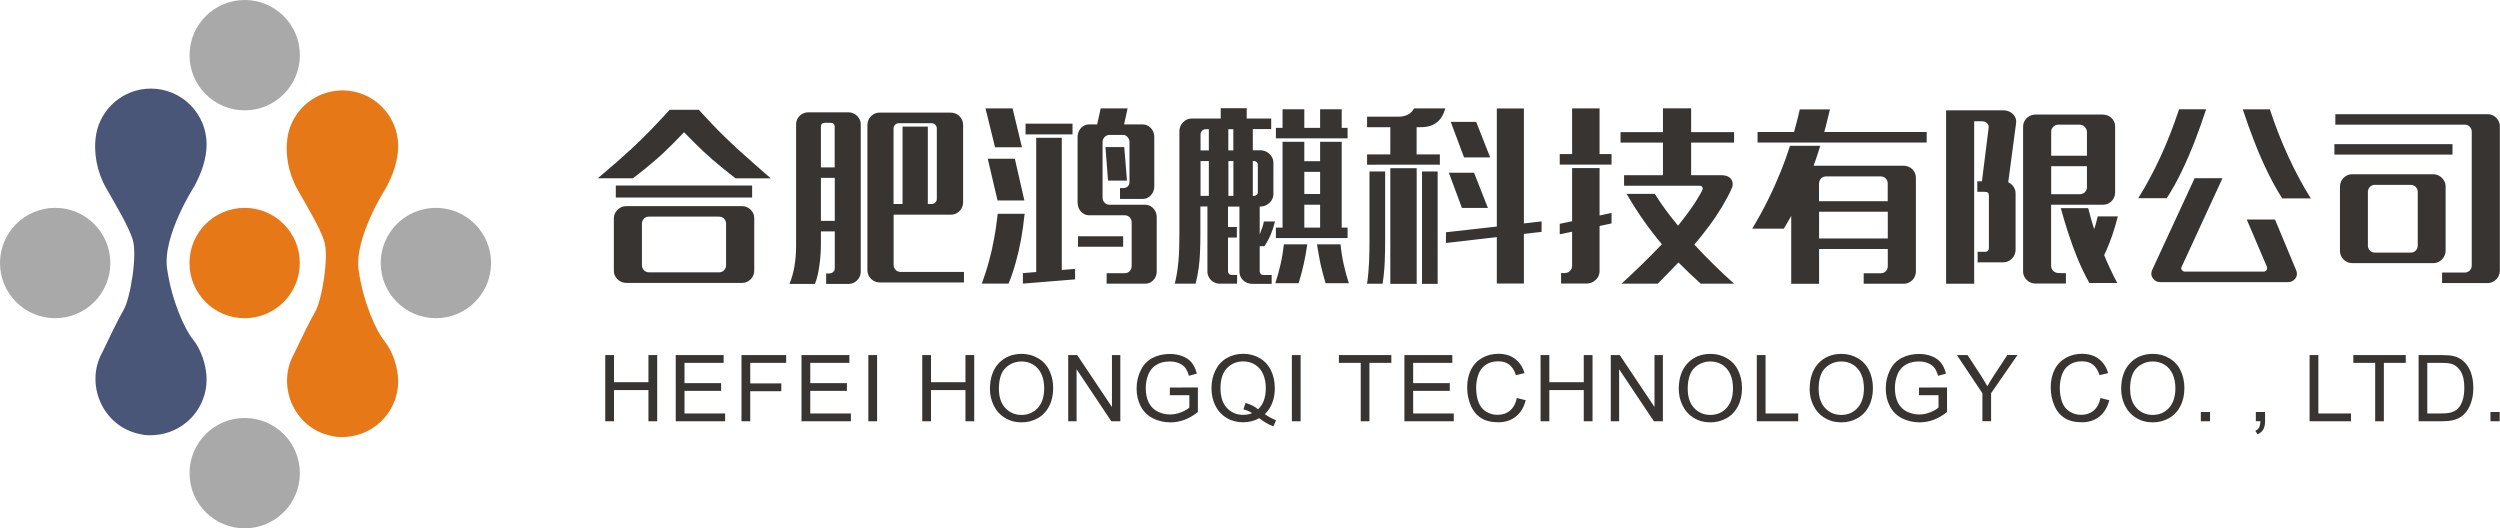 <?xml version="1.0" encoding="UTF-8"?>
<!DOCTYPE svg PUBLIC "-//W3C//DTD SVG 1.1//EN" "http://www.w3.org/Graphics/SVG/1.1/DTD/svg11.dtd">
<!-- Creator: CorelDRAW -->
<svg xmlns="http://www.w3.org/2000/svg" xml:space="preserve" width="76.838mm" height="16.238mm" style="shape-rendering:geometricPrecision; text-rendering:geometricPrecision; image-rendering:optimizeQuality; fill-rule:evenodd; clip-rule:evenodd"
viewBox="0 0 31.946 6.751"
 xmlns:xlink="http://www.w3.org/1999/xlink">
 <defs>
  <style type="text/css">
   <![CDATA[
    .fil3 {fill:#383431}
    .fil2 {fill:#495677}
    .fil0 {fill:#AAA9A9}
    .fil1 {fill:#E77817}
    .fil4 {fill:#383431;fill-rule:nonzero}
   ]]>
  </style>
 </defs>
 <g id="图层_x0020_1">
  <g id="_237382664">
   <g>
    <circle id="_237383264" class="fil0" cx="3.127" cy="0.705" r="0.705"/>
    <circle id="_237383144" class="fil0" cx="3.127" cy="6.046" r="0.705"/>
    <circle id="_237383288" class="fil1" cx="3.126" cy="3.361" r="0.705"/>
    <circle id="_237383648" class="fil0" cx="0.705" cy="3.361" r="0.705"/>
    <circle id="_237383048" class="fil0" cx="5.57" cy="3.361" r="0.705"/>
    <path id="_237383408" class="fil2" d="M1.228 1.718c0.059,-0.333 0.35,-0.586 0.7,-0.586 0.393,0 0.712,0.319 0.712,0.712 0,0.187 -0.068,0.372 -0.156,0.535 0,0 -0.409,0.633 -0.349,1.053 0.06,0.42 0.229,0.78 0.327,0.9 0.11,0.134 0.178,0.344 0.178,0.517 0,0.353 -0.257,0.646 -0.594,0.702 -0.084,0.014 -0.18,0.017 -0.262,-0.005 -0.479,-0.099 -0.7,-0.643 -0.477,-1.043 0.076,-0.161 0.211,-0.44 0.272,-0.542 0.087,-0.147 0.18,-0.709 0.115,-0.906 -0.057,-0.172 -0.198,-0.406 -0.342,-0.66 -0.112,-0.196 -0.163,-0.453 -0.123,-0.678z"/>
    <path id="_237383168" class="fil1" d="M3.676 1.741c0.059,-0.333 0.35,-0.586 0.7,-0.586 0.393,0 0.712,0.319 0.712,0.712 0,0.187 -0.068,0.372 -0.156,0.535 0,0 -0.409,0.633 -0.349,1.053 0.06,0.42 0.229,0.78 0.327,0.9 0.11,0.134 0.178,0.344 0.178,0.517 0,0.353 -0.257,0.646 -0.594,0.702 -0.084,0.014 -0.18,0.017 -0.262,-0.005 -0.479,-0.099 -0.7,-0.643 -0.477,-1.043 0.076,-0.161 0.211,-0.44 0.272,-0.542 0.087,-0.147 0.18,-0.709 0.115,-0.906 -0.057,-0.172 -0.198,-0.406 -0.342,-0.66 -0.112,-0.196 -0.163,-0.453 -0.123,-0.678z"/>
   </g>
   <path id="_237382424" class="fil3" d="M13.771 2.595c0,0.029 0.007,0.055 0.02,0.078 0.013,0.023 0.03,0.042 0.052,0.056 0.022,0.014 0.045,0.021 0.072,0.022l0.461 0c0.016,0 0.03,0.004 0.043,0.013 0.013,0.008 0.023,0.019 0.031,0.033 0.007,0.013 0.011,0.028 0.011,0.044l0 0.558c-0,0.026 -0.009,0.048 -0.025,0.065 -0.016,0.017 -0.036,0.026 -0.06,0.027l-0.235 0 0 0.134 0.492 0c0.028,-0 0.053,-0.007 0.075,-0.021 0.022,-0.014 0.04,-0.032 0.053,-0.056 0.013,-0.024 0.02,-0.051 0.02,-0.081l0 -0.692c-0,-0.029 -0.007,-0.056 -0.02,-0.08 -0.013,-0.024 -0.031,-0.042 -0.053,-0.057 -0.022,-0.014 -0.047,-0.021 -0.075,-0.022l-0.459 0c-0.015,0 -0.029,-0.004 -0.042,-0.012 -0.013,-0.008 -0.023,-0.019 -0.031,-0.032 -0.008,-0.013 -0.012,-0.029 -0.012,-0.045l0 -0.713c0,-0.016 0.004,-0.031 0.012,-0.044 0.008,-0.014 0.018,-0.025 0.031,-0.033 0.013,-0.008 0.027,-0.012 0.042,-0.013l0.177 0c0.015,0 0.029,0.004 0.041,0.013 0.013,0.008 0.022,0.019 0.03,0.033 0.007,0.013 0.011,0.028 0.011,0.044l0 0.509c-0,0.025 -0.007,0.044 -0.021,0.058 -0.014,0.014 -0.032,0.021 -0.055,0.022l-0.045 0 0 0.139 0.292 0c0.027,-0 0.051,-0.008 0.073,-0.022 0.022,-0.015 0.04,-0.034 0.053,-0.058 0.013,-0.024 0.02,-0.051 0.02,-0.08l0 -0.633c-0,-0.029 -0.007,-0.056 -0.02,-0.08 -0.013,-0.024 -0.031,-0.042 -0.053,-0.057 -0.022,-0.014 -0.046,-0.021 -0.073,-0.022l-0.24 0 0.045 -0.205 -0.344 0 -0.045 0.205 -0.106 0c-0.026,0 -0.05,0.007 -0.072,0.022 -0.022,0.014 -0.039,0.033 -0.052,0.057 -0.013,0.024 -0.02,0.05 -0.02,0.08l0 0.848zm-0.699 1.029l0.666 -0.054 0 -0.134 -0.17 0.014 0 -1.689 -0.327 0 0 1.715 -0.17 0.014 0 0.134zm0.633 -1.907l0 -0.137 -0.6 0 0 0.137c0.2,0 0.4,0 0.6,0zm-0.817 1.907c0.035,-0.085 0.065,-0.175 0.091,-0.268 0.026,-0.093 0.049,-0.191 0.068,-0.294 0.019,-0.104 0.034,-0.214 0.046,-0.33l-0.344 0c-0.013,0.113 -0.027,0.219 -0.046,0.318 -0.018,0.1 -0.04,0.197 -0.066,0.29 -0.025,0.094 -0.056,0.188 -0.091,0.284l0.341 0zm0.202 -1.062l-0.122 -0.534 -0.346 0 0.125 0.534 0.344 0zm-0.031 -0.68l-0.12 -0.497 -0.346 0 0.122 0.497 0.344 0zm1.342 0.426l-0.035 -0.429 -0.24 0 0.033 0.429 0.243 0zm-0.049 0.845l0 -0.134 -0.577 0 0 0.134 0.577 0zm1.458 0.36l-0.071 0c-0.014,-0 -0.025,-0.004 -0.034,-0.013 -0.008,-0.008 -0.013,-0.019 -0.013,-0.032l0 -0.433 0.113 0 0 -0.134 -0.113 0 0 -0.261 0.146 0 0 0.829c0,0.03 0.008,0.057 0.022,0.081 0.015,0.024 0.034,0.042 0.059,0.056 0.025,0.014 0.053,0.021 0.084,0.021l0.247 0 0 -0.113 -0.108 0c-0.013,-0 -0.024,-0.004 -0.032,-0.013 -0.008,-0.008 -0.012,-0.019 -0.013,-0.032l0 -0.323 0.061 0c0.035,-0.054 0.063,-0.107 0.084,-0.159 0.021,-0.052 0.038,-0.104 0.05,-0.157l-0.141 0c-0.006,0.028 -0.013,0.056 -0.023,0.083 -0.009,0.027 -0.02,0.055 -0.031,0.082l0 -0.356 0.009 0c0.029,-0 0.057,-0.007 0.082,-0.022 0.025,-0.014 0.045,-0.033 0.06,-0.056 0.015,-0.024 0.023,-0.049 0.024,-0.078l0 -0.403c-0,-0.03 -0.008,-0.057 -0.024,-0.081 -0.015,-0.024 -0.035,-0.043 -0.06,-0.057 -0.025,-0.014 -0.052,-0.021 -0.082,-0.022l-0.097 0 0 -0.271 0.235 0 0 -0.134 -0.313 0 0 -0.132 -0.332 0 0 0.132 -0.372 0c-0.029,0 -0.055,0.008 -0.078,0.022 -0.023,0.015 -0.042,0.034 -0.056,0.058 -0.014,0.024 -0.021,0.051 -0.022,0.08l0 1.3c0,0.076 -0.001,0.144 -0.003,0.204 -0.002,0.06 -0.005,0.115 -0.01,0.166 -0.005,0.05 -0.011,0.098 -0.018,0.143 -0.008,0.045 -0.017,0.091 -0.028,0.137l0.266 0c0.018,-0.07 0.031,-0.139 0.04,-0.207 0.009,-0.067 0.015,-0.137 0.017,-0.21 0.003,-0.072 0.004,-0.15 0.004,-0.233l0 -0.337 0.09 0 0 0.829c0,0.03 0.007,0.057 0.022,0.081 0.014,0.024 0.033,0.042 0.057,0.056 0.024,0.014 0.051,0.021 0.081,0.021l0.219 0 0 -0.113zm0.494 -0.471l0 -0.134 0.085 0 0 -1.096 0.278 0 0 0.248 0.202 0 0 -0.248 0.276 0 0 1.096 0.075 0 0 0.134 -0.916 0zm0 -1.274l0 -0.134 0.085 0 0 -0.238 0.278 0 0 0.238 0.202 0 0 -0.238 0.276 0 0 0.238 0.075 0 0 0.134c-0.305,0 -0.611,0 -0.916,0zm0.932 1.851c-0.025,-0.077 -0.047,-0.157 -0.065,-0.239 -0.019,-0.082 -0.032,-0.168 -0.041,-0.258l-0.301 0c0.013,0.085 0.028,0.168 0.045,0.251 0.018,0.082 0.04,0.164 0.065,0.246l0.297 0zm-0.939 0c0.025,-0.077 0.047,-0.157 0.066,-0.239 0.019,-0.082 0.033,-0.168 0.043,-0.258l0.299 0c-0.012,0.085 -0.027,0.168 -0.045,0.251 -0.018,0.082 -0.04,0.164 -0.066,0.246l-0.297 0zm0.37 -0.711l0.202 0 0 -0.292 -0.202 0 0 0.292zm0 -0.429l0.202 0 0 -0.283 -0.202 0 0 0.283zm-1.326 -0.421l0.106 0 0 0.445 -0.106 0 0 -0.445zm0.356 0l0.064 0 0 0.445 -0.064 0 0 -0.445zm-0.356 -0.339c0,-0.019 0.007,-0.035 0.019,-0.048 0.012,-0.013 0.028,-0.02 0.047,-0.02l0.04 0 0 0.271 -0.106 0 0 -0.202zm0.685 0.339c0.013,0 0.024,0.005 0.033,0.013 0.009,0.009 0.013,0.019 0.014,0.031l0 0.356c-0,0.013 -0.005,0.024 -0.014,0.032 -0.009,0.008 -0.02,0.012 -0.033,0.013l-0.017 0 0 -0.445 0.017 0zm-0.33 -0.407l0.064 0 0 0.271 -0.064 0 0 -0.271zm1.773 -0.026l0.297 0 0 0.348 -0.297 0 0 0.132 0.112 0 0 -0.001 0.794 0 0 0.001 0.024 0 0 -0.132 -0.297 0 0 -0.348 0.054 0c0.086,0 0.153,-0.02 0.204,-0.061 0.051,-0.04 0.087,-0.1 0.109,-0.179l-0.4 0c-0.02,0.037 -0.046,0.063 -0.079,0.08 -0.033,0.017 -0.073,0.026 -0.121,0.026l-0.4 0 0 0.134zm0.297 0.524l0 1.478 0.337 0 0 -1.478 -0.337 0zm1.707 1.473l0 -0.633 0.226 -0.026 0 -0.134 -0.226 0.026 0 -1.469 -0.346 0 0 1.509 -0.65 0.073 0 0.137 0.65 -0.075 0 0.593 0.346 0zm-1.102 0.005l0 -1.436 -0.2 0 0 1.436 0.2 0zm-0.704 0c0.015,-0.095 0.024,-0.191 0.028,-0.286 0.004,-0.095 0.005,-0.191 0.005,-0.286l0 -0.864 -0.2 0 0 0.859c0,0.097 -0.001,0.193 -0.005,0.288 -0.004,0.096 -0.012,0.192 -0.026,0.288l0.198 0zm0.871 -2.07l0.17 0.454 0.334 0 -0.179 -0.454 -0.325 0zm-0.024 0.65l0.167 0.45 0.332 0 -0.177 -0.45 -0.323 0zm2.272 0.271c0.071,0.122 0.144,0.236 0.219,0.343 0.075,0.106 0.152,0.206 0.231,0.3 -0.084,0.089 -0.17,0.175 -0.257,0.26 -0.087,0.085 -0.173,0.166 -0.259,0.244l0.464 0c0.042,-0.042 0.084,-0.086 0.129,-0.132 0.045,-0.046 0.089,-0.092 0.135,-0.139 0.046,0.046 0.093,0.092 0.14,0.137 0.048,0.046 0.096,0.09 0.145,0.134l0.426 0c-0.087,-0.078 -0.174,-0.159 -0.259,-0.243 -0.086,-0.084 -0.169,-0.17 -0.249,-0.257 0.066,-0.077 0.128,-0.155 0.187,-0.235 0.06,-0.08 0.114,-0.161 0.164,-0.243 0.049,-0.082 0.093,-0.163 0.129,-0.245 0.01,-0.025 0.013,-0.05 0.007,-0.075 -0.005,-0.025 -0.019,-0.046 -0.042,-0.062 -0.023,-0.017 -0.054,-0.025 -0.095,-0.026l-0.391 0 0 -0.417 0.549 0 0 -0.134 -0.549 0 0 -0.304 -0.36 0 0 0.304 -0.542 0 0 0.134 0.542 0 0 0.417 -0.497 0 0 0.134 0.965 0c0.01,0 0.018,0.003 0.025,0.007 0.007,0.005 0.012,0.012 0.014,0.021 0.002,0.009 -0,0.02 -0.006,0.033 -0.039,0.074 -0.085,0.149 -0.137,0.224 -0.053,0.075 -0.11,0.15 -0.171,0.226 -0.058,-0.07 -0.112,-0.139 -0.162,-0.207 -0.05,-0.069 -0.095,-0.135 -0.135,-0.2l-0.36 0zm-0.855 0.516l0.158 -0.033 0 0.436c-0,0.017 -0.004,0.033 -0.013,0.047 -0.008,0.014 -0.02,0.025 -0.034,0.033 -0.014,0.008 -0.03,0.012 -0.047,0.012l-0.047 0 0 0.134 0.327 0c0.03,-0 0.058,-0.007 0.082,-0.022 0.025,-0.014 0.045,-0.033 0.06,-0.056 0.015,-0.024 0.022,-0.049 0.023,-0.078l0 -0.579 0.153 -0.033 0 -0.134 -0.153 0.033 0 -0.606 -0.351 0 0 0.679 -0.158 0.033 0 0.134zm0.662 -0.891l0 -0.134 -0.153 0 0 -0.584 -0.351 0 0 0.584 -0.158 0 0 0.134 0.662 0zm1.865 -0.282l0.429 0 0 0 0.386 0 0 0 1.347 0 0 -0.134 -1.309 0c0.013,-0.047 0.026,-0.095 0.037,-0.143 0.012,-0.048 0.024,-0.097 0.036,-0.146l-0.386 0c-0.011,0.049 -0.022,0.098 -0.035,0.146 -0.013,0.048 -0.025,0.096 -0.038,0.143l-0.466 0 0 0.134zm0.415 0.044c-0.035,0.11 -0.074,0.219 -0.117,0.325 -0.049,0.121 -0.103,0.242 -0.163,0.363 -0.06,0.121 -0.127,0.244 -0.201,0.369l0.403 0c0.016,-0.027 0.033,-0.055 0.048,-0.082 0.016,-0.028 0.031,-0.055 0.046,-0.082l0 0.869 0.356 0 0 -0.445 0.878 0 0 0.221c-0.001,0.026 -0.009,0.046 -0.026,0.063 -0.017,0.017 -0.038,0.025 -0.063,0.026l-0.219 0 0 0.134 0.511 0c0.029,-0 0.056,-0.007 0.079,-0.022 0.024,-0.014 0.042,-0.033 0.056,-0.056 0.013,-0.024 0.02,-0.049 0.021,-0.078l0 -1.196c-0,-0.029 -0.007,-0.056 -0.021,-0.079 -0.014,-0.024 -0.032,-0.042 -0.056,-0.056 -0.023,-0.013 -0.049,-0.02 -0.079,-0.021l-1.151 0c0.018,-0.048 0.035,-0.098 0.051,-0.148 0.012,-0.035 0.023,-0.071 0.034,-0.107l-0.386 0zm0.372 0.841l0.878 0 0 0.341 -0.878 0 0 -0.341zm0 -0.363c0.001,-0.026 0.009,-0.046 0.026,-0.063 0.017,-0.017 0.038,-0.025 0.063,-0.026l0.699 0c0.026,0.001 0.046,0.009 0.063,0.026 0.017,0.017 0.026,0.038 0.026,0.063l0 0.228 -0.878 0 0 -0.228zm3.56 0.424c-0.006,0.027 -0.013,0.054 -0.02,0.081 -0.007,0.027 -0.016,0.053 -0.025,0.079 -0.016,-0.051 -0.032,-0.102 -0.046,-0.154 -0.01,-0.038 -0.02,-0.075 -0.03,-0.113l-0.35 0c0.029,0.105 0.059,0.208 0.092,0.309 0.037,0.115 0.078,0.227 0.122,0.335 0.045,0.108 0.095,0.213 0.151,0.312l0.356 0c-0.031,-0.059 -0.06,-0.118 -0.088,-0.177 -0.028,-0.059 -0.055,-0.119 -0.079,-0.179 0.038,-0.079 0.071,-0.16 0.1,-0.243 0.029,-0.083 0.053,-0.167 0.075,-0.252l-0.257 0zm0.072 -0.151c0.028,-0.001 0.052,-0.008 0.074,-0.021 0.024,-0.014 0.042,-0.033 0.056,-0.057 0.014,-0.024 0.021,-0.05 0.021,-0.08l0 -0.841c-0,-0.029 -0.007,-0.055 -0.021,-0.077 -0.014,-0.023 -0.032,-0.041 -0.056,-0.055 -0.024,-0.013 -0.051,-0.02 -0.081,-0.021l-0.859 0c-0.029,0 -0.056,0.007 -0.08,0.021 -0.024,0.014 -0.042,0.032 -0.057,0.055 -0.014,0.023 -0.021,0.049 -0.022,0.077l0 1.853c0,0.028 0.007,0.053 0.022,0.076 0.014,0.023 0.033,0.042 0.057,0.056 0.024,0.014 0.05,0.021 0.08,0.021l0.388 0 0 -0.132 -0.099 -0.002c-0.016,-0.001 -0.031,-0.006 -0.044,-0.013 -0.014,-0.008 -0.025,-0.018 -0.033,-0.031 -0.008,-0.013 -0.012,-0.028 -0.013,-0.045l0 -0.784 0.027 0 0 -0 0.639 0zm-1.65 1.013l0 -2.079 0.104 0c0.017,0 0.032,0.004 0.045,0.012 0.013,0.008 0.023,0.019 0.03,0.032 0.007,0.013 0.008,0.029 0.005,0.045l-0.085 0.678 -0.059 0 0 0.134 0.089 0c0.024,-0 0.04,0.004 0.048,0.013 0.008,0.009 0.012,0.026 0.011,0.05l0 0.638c0.001,0.024 -0.003,0.042 -0.011,0.051 -0.008,0.01 -0.024,0.015 -0.048,0.015l-0.085 0 0 0.134 0.325 0c0.03,-0 0.057,-0.007 0.081,-0.022 0.024,-0.014 0.043,-0.033 0.057,-0.057 0.014,-0.024 0.021,-0.05 0.022,-0.08l0 -0.723c-0,-0.031 -0.009,-0.059 -0.026,-0.084 -0.017,-0.025 -0.04,-0.044 -0.068,-0.057l0.101 -0.76c0.003,-0.029 -0.003,-0.056 -0.017,-0.08 -0.014,-0.024 -0.033,-0.042 -0.058,-0.057 -0.025,-0.014 -0.053,-0.021 -0.083,-0.022l-0.737 0 0 2.216 0.358 0zm1.441 -1.639l-0.457 0 0 -0.308c0,-0.017 0.004,-0.032 0.013,-0.045 0.008,-0.013 0.019,-0.024 0.033,-0.032 0.013,-0.008 0.028,-0.012 0.044,-0.012l0.275 0c0.017,0 0.032,0.005 0.046,0.013 0.014,0.009 0.025,0.02 0.033,0.035 0.009,0.014 0.013,0.029 0.013,0.046l0 0.304zm-0.457 0.492l0 -0.358 0.457 0 0 0.271c-0,0.016 -0.004,0.03 -0.013,0.044 -0.008,0.013 -0.019,0.024 -0.033,0.031 -0.014,0.008 -0.029,0.012 -0.046,0.012l-0.365 0zm1.476 0.052c0.069,-0.108 0.133,-0.222 0.191,-0.343 0.058,-0.12 0.113,-0.247 0.165,-0.38 0.051,-0.133 0.101,-0.271 0.148,-0.415l-0.346 0c-0.071,0.216 -0.15,0.419 -0.238,0.609 -0.088,0.191 -0.183,0.367 -0.284,0.528l0.365 0zm1.841 0c-0.102,-0.162 -0.196,-0.337 -0.284,-0.528 -0.088,-0.19 -0.168,-0.393 -0.239,-0.609l-0.346 0c0.047,0.144 0.097,0.282 0.149,0.415 0.051,0.133 0.106,0.259 0.165,0.38 0.058,0.121 0.122,0.235 0.19,0.343l0.365 0zm-0.56 0.876c0.002,0.007 0.003,0.014 0.002,0.021 -0.001,0.007 -0.003,0.014 -0.007,0.021 -0.005,0.006 -0.011,0.011 -0.017,0.014 -0.007,0.004 -0.014,0.005 -0.021,0.005l-1.008 0c-0.006,0 -0.012,-0.002 -0.018,-0.005 -0.006,-0.003 -0.012,-0.008 -0.017,-0.014 -0.005,-0.006 -0.007,-0.013 -0.009,-0.02 -0.001,-0.007 0,-0.014 0.004,-0.02l0.523 -1.135 -0.356 0 -0.546 1.18c-0.007,0.018 -0.009,0.035 -0.007,0.052 0.002,0.017 0.009,0.033 0.019,0.047 0.024,0.033 0.054,0.049 0.092,0.049l1.639 0c0.038,0 0.068,-0.017 0.092,-0.049 0.011,-0.015 0.017,-0.032 0.018,-0.049 0.001,-0.017 -0.002,-0.035 -0.009,-0.052l-0.271 -0.65 -0.361 0 0.258 0.605zm2.976 -1.792c-0,-0.029 -0.007,-0.056 -0.021,-0.08 -0.014,-0.024 -0.032,-0.042 -0.056,-0.057 -0.023,-0.014 -0.049,-0.022 -0.079,-0.022l-1.946 0 0 0.134 1.654 0c0.026,0 0.046,0.009 0.063,0.026 0.017,0.017 0.025,0.038 0.026,0.063l0 1.712c-0.001,0.026 -0.009,0.046 -0.026,0.063 -0.017,0.017 -0.038,0.025 -0.063,0.026l-0.29 0 0 0.134 0.582 0c0.029,-0 0.056,-0.008 0.079,-0.022 0.024,-0.015 0.042,-0.033 0.056,-0.057 0.013,-0.024 0.02,-0.05 0.021,-0.078l0 -1.844zm-2.114 0.358l1.509 0 0 -0.134 -1.509 0 0 0.134zm0.071 1.229c0,0.029 0.007,0.055 0.021,0.078 0.014,0.024 0.032,0.043 0.056,0.057 0.023,0.014 0.049,0.022 0.079,0.022l1.038 0c0.029,-0 0.055,-0.008 0.078,-0.022 0.023,-0.015 0.042,-0.033 0.056,-0.057 0.014,-0.024 0.021,-0.05 0.022,-0.078l0 -0.822c-0,-0.029 -0.007,-0.055 -0.022,-0.078 -0.014,-0.023 -0.033,-0.042 -0.056,-0.056 -0.024,-0.014 -0.049,-0.021 -0.078,-0.022l-1.038 0c-0.029,0 -0.056,0.007 -0.079,0.022 -0.024,0.014 -0.042,0.033 -0.056,0.056 -0.013,0.024 -0.02,0.049 -0.021,0.078l0 0.822zm0.994 -0.066c-0.001,0.025 -0.009,0.046 -0.026,0.063 -0.017,0.017 -0.038,0.026 -0.063,0.026l-0.459 0c-0.026,-0.001 -0.046,-0.009 -0.063,-0.026 -0.017,-0.017 -0.026,-0.038 -0.026,-0.063l0 -0.688c0.001,-0.026 0.009,-0.046 0.026,-0.063 0.017,-0.017 0.038,-0.026 0.063,-0.026l0.459 0c0.025,0.001 0.046,0.009 0.063,0.026 0.017,0.017 0.025,0.038 0.026,0.063l0 0.688z"/>
   <path id="_237382712" class="fil4" d="M8.087 2.279c0.062,-0.047 0.116,-0.091 0.164,-0.129 0.047,-0.038 0.091,-0.075 0.13,-0.109 0.039,-0.034 0.077,-0.068 0.113,-0.103 0.037,-0.035 0.075,-0.072 0.115,-0.112 0.04,-0.04 0.084,-0.085 0.132,-0.136 0.049,0.051 0.094,0.096 0.135,0.136 0.04,0.04 0.079,0.077 0.116,0.112 0.037,0.035 0.075,0.069 0.114,0.103 0.039,0.034 0.083,0.07 0.13,0.109 0.048,0.038 0.102,0.082 0.163,0.129l0.45 0c-0.087,-0.075 -0.164,-0.144 -0.234,-0.205 -0.069,-0.061 -0.133,-0.118 -0.191,-0.171 -0.058,-0.053 -0.113,-0.106 -0.166,-0.157 -0.053,-0.051 -0.106,-0.105 -0.159,-0.161 -0.053,-0.055 -0.11,-0.116 -0.17,-0.182l-0.372 0c-0.06,0.066 -0.116,0.127 -0.169,0.182 -0.053,0.056 -0.105,0.11 -0.157,0.161 -0.052,0.052 -0.107,0.104 -0.164,0.158 -0.058,0.053 -0.122,0.11 -0.191,0.171 -0.07,0.061 -0.149,0.128 -0.237,0.203l0.447 0zm-0.218 0.092l0.029 0 1.684 0 0.029 0 0 0.153 -1.742 0 0 -0.153zm-0.025 1.088c0,0.029 0.007,0.055 0.022,0.078 0.014,0.023 0.033,0.042 0.057,0.056 0.024,0.014 0.05,0.021 0.08,0.022l1.479 0c0.029,-0 0.056,-0.007 0.079,-0.022 0.024,-0.014 0.042,-0.033 0.056,-0.056 0.013,-0.024 0.02,-0.049 0.021,-0.078l0 -0.669c-0,-0.029 -0.007,-0.055 -0.021,-0.078 -0.014,-0.023 -0.032,-0.042 -0.056,-0.056 -0.023,-0.014 -0.049,-0.021 -0.079,-0.022l-1.479 0c-0.029,0 -0.056,0.007 -0.08,0.022 -0.024,0.014 -0.042,0.033 -0.057,0.056 -0.014,0.024 -0.021,0.049 -0.022,0.078l0 0.669zm1.434 -0.068c-0.001,0.026 -0.009,0.046 -0.026,0.063 -0.017,0.017 -0.038,0.026 -0.063,0.026l-0.897 0c-0.026,-0.001 -0.046,-0.009 -0.063,-0.026 -0.017,-0.017 -0.025,-0.038 -0.026,-0.063l0 -0.534c0.001,-0.025 0.009,-0.046 0.026,-0.063 0.017,-0.017 0.038,-0.026 0.063,-0.026l0.897 0c0.026,0.001 0.046,0.009 0.063,0.026 0.017,0.017 0.026,0.038 0.026,0.063l0 0.534zm1.806 0.059c0,0.029 0.007,0.056 0.021,0.08 0.014,0.024 0.032,0.042 0.056,0.057 0.023,0.014 0.049,0.021 0.079,0.022l1.078 0 0 -0.134 -0.81 0c-0.026,-0.001 -0.046,-0.009 -0.063,-0.026 -0.017,-0.017 -0.025,-0.038 -0.026,-0.063l0 -0.643 0.732 0c0.029,-0 0.056,-0.007 0.079,-0.022 0.024,-0.014 0.042,-0.033 0.056,-0.056 0.013,-0.024 0.02,-0.049 0.021,-0.078l0 -0.989c-0,-0.029 -0.007,-0.056 -0.021,-0.08 -0.014,-0.024 -0.032,-0.042 -0.056,-0.057 -0.023,-0.014 -0.049,-0.021 -0.079,-0.022l-0.911 0c-0.029,0 -0.056,0.007 -0.079,0.022 -0.024,0.014 -0.042,0.033 -0.056,0.057 -0.013,0.024 -0.02,0.05 -0.021,0.08l0 1.853zm-0.671 0.177c0.013,-0.029 0.024,-0.064 0.033,-0.103 0.01,-0.039 0.018,-0.082 0.024,-0.128 0.007,-0.046 0.012,-0.093 0.015,-0.141 0.004,-0.048 0.005,-0.096 0.005,-0.143l0 -0.155 0.177 0 0 0.471c-0,0.019 -0.007,0.035 -0.02,0.047 -0.013,0.012 -0.029,0.018 -0.048,0.019l-0.042 0 0 0.134 0.283 0c0.029,-0 0.056,-0.007 0.08,-0.021 0.024,-0.014 0.042,-0.032 0.057,-0.056 0.014,-0.023 0.021,-0.049 0.022,-0.079l0 -1.881c-0,-0.029 -0.007,-0.056 -0.022,-0.079 -0.014,-0.024 -0.033,-0.042 -0.057,-0.056 -0.024,-0.013 -0.05,-0.02 -0.08,-0.021l-0.509 0c-0.03,0 -0.057,0.007 -0.081,0.021 -0.024,0.014 -0.042,0.032 -0.056,0.056 -0.014,0.023 -0.021,0.049 -0.021,0.079l0 1.54c0,0.098 -0.007,0.189 -0.021,0.271 -0.014,0.082 -0.035,0.157 -0.064,0.226l0.325 0zm1.005 -1.985c0,-0.019 0.007,-0.035 0.02,-0.048 0.013,-0.013 0.029,-0.02 0.048,-0.02l0.047 0 0 4.15753e-005 0.323 0 0 -4.15753e-005 0.047 0c0.019,0 0.035,0.007 0.048,0.02 0.013,0.013 0.02,0.029 0.02,0.048l0 0.899c-0,0.019 -0.007,0.035 -0.02,0.047 -0.013,0.012 -0.029,0.018 -0.048,0.019l-0.047 0 0 -0.989 -0.323 0 0 0.989 -0.115 0 0 -0.965zm-0.751 0.497l-0.177 0 0 -0.518c0,-0.019 0.004,-0.032 0.013,-0.04 0.009,-0.008 0.022,-0.012 0.041,-0.012l0.068 0c0.018,-0 0.031,0.004 0.04,0.012 0.009,0.008 0.014,0.021 0.014,0.04l0 0.518zm-0.177 0.134l0.177 0 0 0.549 -0.177 0 0 -0.549z"/>
   <path id="_237382496" class="fil4" d="M7.734 5.383l0 -0.846 0.112 0 0 0.347 0.44 0 0 -0.347 0.112 0 0 0.846 -0.112 0 0 -0.399 -0.44 0 0 0.399 -0.112 0zm0.901 0l0 -0.846 0.612 0 0 0.1 -0.5 0 0 0.259 0.468 0 0 0.099 -0.468 0 0 0.288 0.519 0 0 0.1 -0.631 0zm0.84 0l0 -0.846 0.571 0 0 0.1 -0.459 0 0 0.262 0.397 0 0 0.1 -0.397 0 0 0.384 -0.112 0zm0.767 0l0 -0.846 0.612 0 0 0.1 -0.5 0 0 0.259 0.468 0 0 0.099 -0.468 0 0 0.288 0.519 0 0 0.1 -0.631 0zm0.854 0l0 -0.846 0.112 0 0 0.846 -0.112 0zm0.689 0l0 -0.846 0.112 0 0 0.347 0.44 0 0 -0.347 0.112 0 0 0.846 -0.112 0 0 -0.399 -0.44 0 0 0.399 -0.112 0zm0.865 -0.412c0,-0.14 0.038,-0.25 0.113,-0.33 0.075,-0.079 0.173,-0.119 0.292,-0.119 0.078,0 0.149,0.019 0.211,0.056 0.063,0.037 0.111,0.089 0.143,0.156 0.033,0.067 0.049,0.142 0.049,0.227 0,0.086 -0.017,0.163 -0.052,0.23 -0.035,0.068 -0.084,0.119 -0.147,0.154 -0.064,0.035 -0.132,0.052 -0.205,0.052 -0.08,0 -0.151,-0.019 -0.213,-0.058 -0.063,-0.038 -0.11,-0.091 -0.143,-0.158 -0.032,-0.066 -0.048,-0.137 -0.048,-0.211zm0.115 0.002c0,0.102 0.027,0.182 0.082,0.241 0.055,0.059 0.124,0.088 0.206,0.088 0.084,0 0.154,-0.03 0.208,-0.089 0.054,-0.059 0.082,-0.143 0.082,-0.252 0,-0.069 -0.012,-0.129 -0.035,-0.18 -0.023,-0.051 -0.057,-0.091 -0.102,-0.12 -0.045,-0.028 -0.095,-0.042 -0.151,-0.042 -0.079,0 -0.148,0.027 -0.205,0.082 -0.057,0.054 -0.086,0.145 -0.086,0.273zm0.885 0.41l0 -0.846 0.115 0 0.444 0.664 0 -0.664 0.107 0 0 0.846 -0.115 0 -0.444 -0.665 0 0.665 -0.107 0zm1.299 -0.332l0 -0.099 0.358 -0.001 0 0.314c-0.055,0.044 -0.112,0.077 -0.17,0.099 -0.058,0.022 -0.119,0.033 -0.18,0.033 -0.083,0 -0.159,-0.018 -0.227,-0.053 -0.068,-0.035 -0.119,-0.087 -0.154,-0.154 -0.035,-0.067 -0.052,-0.143 -0.052,-0.226 0,-0.082 0.017,-0.159 0.052,-0.23 0.034,-0.072 0.084,-0.124 0.149,-0.159 0.065,-0.034 0.139,-0.052 0.223,-0.052 0.061,0 0.116,0.01 0.166,0.03 0.049,0.02 0.088,0.047 0.116,0.083 0.028,0.035 0.049,0.082 0.064,0.138l-0.101 0.028c-0.013,-0.043 -0.029,-0.077 -0.047,-0.102 -0.019,-0.025 -0.046,-0.044 -0.081,-0.059 -0.035,-0.015 -0.074,-0.022 -0.116,-0.022 -0.051,0 -0.096,0.008 -0.133,0.023 -0.037,0.016 -0.067,0.036 -0.09,0.061 -0.023,0.025 -0.041,0.053 -0.053,0.084 -0.021,0.052 -0.032,0.109 -0.032,0.17 0,0.075 0.013,0.138 0.039,0.189 0.026,0.051 0.064,0.088 0.113,0.113 0.05,0.025 0.102,0.037 0.158,0.037 0.049,0 0.096,-0.009 0.142,-0.028 0.046,-0.019 0.081,-0.038 0.105,-0.06l0 -0.158 -0.249 0zm1.213 0.241c0.052,0.036 0.1,0.062 0.144,0.078l-0.033 0.078c-0.061,-0.022 -0.121,-0.057 -0.182,-0.104 -0.063,0.035 -0.132,0.052 -0.208,0.052 -0.077,0 -0.146,-0.019 -0.208,-0.055 -0.062,-0.037 -0.11,-0.089 -0.144,-0.156 -0.034,-0.067 -0.05,-0.142 -0.05,-0.226 0,-0.084 0.017,-0.16 0.051,-0.228 0.034,-0.068 0.082,-0.121 0.145,-0.156 0.062,-0.036 0.132,-0.054 0.21,-0.054 0.078,0 0.149,0.019 0.211,0.056 0.063,0.037 0.111,0.089 0.143,0.156 0.033,0.067 0.049,0.142 0.049,0.226 0,0.07 -0.01,0.132 -0.032,0.188 -0.021,0.056 -0.053,0.104 -0.096,0.145zm-0.246 -0.143c0.065,0.018 0.118,0.045 0.16,0.081 0.066,-0.06 0.099,-0.15 0.099,-0.271 0,-0.069 -0.012,-0.128 -0.035,-0.18 -0.023,-0.051 -0.057,-0.091 -0.102,-0.119 -0.045,-0.028 -0.095,-0.042 -0.151,-0.042 -0.083,0 -0.153,0.029 -0.208,0.086 -0.055,0.057 -0.083,0.142 -0.083,0.256 0,0.11 0.027,0.194 0.082,0.253 0.055,0.059 0.124,0.088 0.209,0.088 0.04,0 0.078,-0.007 0.113,-0.022 -0.035,-0.023 -0.072,-0.039 -0.111,-0.048l0.027 -0.082zm0.592 0.234l0 -0.846 0.112 0 0 0.846 -0.112 0zm0.88 0l0 -0.746 -0.279 0 0 -0.1 0.67 0 0 0.1 -0.28 0 0 0.746 -0.112 0zm0.558 0l0 -0.846 0.612 0 0 0.1 -0.5 0 0 0.259 0.468 0 0 0.099 -0.468 0 0 0.288 0.519 0 0 0.1 -0.631 0zm1.438 -0.297l0.112 0.028c-0.023,0.092 -0.066,0.162 -0.127,0.21 -0.061,0.048 -0.136,0.072 -0.224,0.072 -0.091,0 -0.165,-0.019 -0.222,-0.056 -0.057,-0.037 -0.101,-0.091 -0.13,-0.161 -0.03,-0.071 -0.045,-0.146 -0.045,-0.227 0,-0.088 0.017,-0.165 0.05,-0.23 0.034,-0.066 0.082,-0.115 0.144,-0.15 0.062,-0.034 0.13,-0.051 0.205,-0.051 0.085,0 0.156,0.021 0.213,0.065 0.058,0.043 0.098,0.104 0.121,0.182l-0.11 0.026c-0.02,-0.062 -0.048,-0.106 -0.085,-0.135 -0.037,-0.028 -0.084,-0.042 -0.141,-0.042 -0.065,0 -0.119,0.016 -0.163,0.047 -0.044,0.031 -0.074,0.073 -0.092,0.126 -0.018,0.052 -0.027,0.107 -0.027,0.162 0,0.072 0.01,0.135 0.031,0.189 0.021,0.054 0.054,0.094 0.098,0.12 0.044,0.027 0.092,0.04 0.144,0.04 0.063,0 0.116,-0.018 0.159,-0.054 0.044,-0.036 0.073,-0.09 0.088,-0.161zm0.302 0.297l0 -0.846 0.112 0 0 0.347 0.44 0 0 -0.347 0.112 0 0 0.846 -0.112 0 0 -0.399 -0.44 0 0 0.399 -0.112 0zm0.897 0l0 -0.846 0.115 0 0.444 0.664 0 -0.664 0.107 0 0 0.846 -0.115 0 -0.444 -0.665 0 0.665 -0.107 0zm0.869 -0.412c0,-0.14 0.038,-0.25 0.113,-0.33 0.075,-0.079 0.173,-0.119 0.292,-0.119 0.078,0 0.149,0.019 0.211,0.056 0.063,0.037 0.111,0.089 0.143,0.156 0.033,0.067 0.049,0.142 0.049,0.227 0,0.086 -0.017,0.163 -0.052,0.23 -0.035,0.068 -0.084,0.119 -0.147,0.154 -0.064,0.035 -0.132,0.052 -0.205,0.052 -0.08,0 -0.151,-0.019 -0.213,-0.058 -0.063,-0.038 -0.11,-0.091 -0.143,-0.158 -0.032,-0.066 -0.048,-0.137 -0.048,-0.211zm0.115 0.002c0,0.102 0.027,0.182 0.082,0.241 0.055,0.059 0.124,0.088 0.206,0.088 0.084,0 0.154,-0.03 0.208,-0.089 0.054,-0.059 0.082,-0.143 0.082,-0.252 0,-0.069 -0.012,-0.129 -0.035,-0.18 -0.023,-0.051 -0.057,-0.091 -0.102,-0.12 -0.045,-0.028 -0.095,-0.042 -0.151,-0.042 -0.079,0 -0.148,0.027 -0.205,0.082 -0.057,0.054 -0.086,0.145 -0.086,0.273zm0.882 0.41l0 -0.846 0.112 0 0 0.746 0.417 0 0 0.1 -0.529 0zm0.676 -0.412c0,-0.14 0.038,-0.25 0.113,-0.33 0.075,-0.079 0.173,-0.119 0.292,-0.119 0.078,0 0.149,0.019 0.211,0.056 0.063,0.037 0.111,0.089 0.143,0.156 0.033,0.067 0.049,0.142 0.049,0.227 0,0.086 -0.017,0.163 -0.052,0.23 -0.035,0.068 -0.084,0.119 -0.147,0.154 -0.064,0.035 -0.132,0.052 -0.205,0.052 -0.08,0 -0.151,-0.019 -0.214,-0.058 -0.063,-0.038 -0.11,-0.091 -0.143,-0.158 -0.032,-0.066 -0.048,-0.137 -0.048,-0.211zm0.115 0.002c0,0.102 0.027,0.182 0.082,0.241 0.055,0.059 0.124,0.088 0.206,0.088 0.084,0 0.154,-0.03 0.208,-0.089 0.054,-0.059 0.082,-0.143 0.082,-0.252 0,-0.069 -0.012,-0.129 -0.035,-0.18 -0.023,-0.051 -0.057,-0.091 -0.102,-0.12 -0.045,-0.028 -0.095,-0.042 -0.151,-0.042 -0.079,0 -0.148,0.027 -0.205,0.082 -0.057,0.054 -0.086,0.145 -0.086,0.273zm1.282 0.078l0 -0.099 0.358 -0.001 0 0.314c-0.055,0.044 -0.112,0.077 -0.17,0.099 -0.058,0.022 -0.119,0.033 -0.18,0.033 -0.083,0 -0.159,-0.018 -0.227,-0.053 -0.068,-0.035 -0.119,-0.087 -0.154,-0.154 -0.035,-0.067 -0.052,-0.143 -0.052,-0.226 0,-0.082 0.017,-0.159 0.052,-0.23 0.034,-0.072 0.084,-0.124 0.149,-0.159 0.065,-0.034 0.139,-0.052 0.223,-0.052 0.061,0 0.116,0.01 0.166,0.03 0.049,0.02 0.088,0.047 0.116,0.083 0.028,0.035 0.049,0.082 0.064,0.138l-0.101 0.028c-0.013,-0.043 -0.029,-0.077 -0.047,-0.102 -0.019,-0.025 -0.046,-0.044 -0.081,-0.059 -0.035,-0.015 -0.074,-0.022 -0.116,-0.022 -0.051,0 -0.096,0.008 -0.133,0.023 -0.037,0.016 -0.067,0.036 -0.09,0.061 -0.023,0.025 -0.041,0.053 -0.053,0.084 -0.021,0.052 -0.032,0.109 -0.032,0.17 0,0.075 0.013,0.138 0.039,0.189 0.026,0.051 0.064,0.088 0.113,0.113 0.05,0.025 0.102,0.037 0.158,0.037 0.049,0 0.096,-0.009 0.142,-0.028 0.046,-0.019 0.081,-0.038 0.105,-0.06l0 -0.158 -0.249 0zm0.81 0.332l0 -0.358 -0.326 -0.488 0.136 0 0.167 0.255c0.031,0.048 0.059,0.095 0.086,0.143 0.025,-0.044 0.056,-0.094 0.092,-0.15l0.164 -0.249 0.13 0 -0.338 0.488 0 0.358 -0.112 0zm1.509 -0.297l0.112 0.028c-0.023,0.092 -0.066,0.162 -0.127,0.21 -0.061,0.048 -0.135,0.072 -0.224,0.072 -0.091,0 -0.165,-0.019 -0.222,-0.056 -0.057,-0.037 -0.101,-0.091 -0.13,-0.161 -0.03,-0.071 -0.045,-0.146 -0.045,-0.227 0,-0.088 0.017,-0.165 0.05,-0.23 0.034,-0.066 0.082,-0.115 0.144,-0.15 0.062,-0.034 0.13,-0.051 0.205,-0.051 0.085,0 0.156,0.021 0.214,0.065 0.058,0.043 0.098,0.104 0.121,0.182l-0.11 0.026c-0.02,-0.062 -0.048,-0.106 -0.085,-0.135 -0.037,-0.028 -0.084,-0.042 -0.141,-0.042 -0.065,0 -0.119,0.016 -0.163,0.047 -0.044,0.031 -0.074,0.073 -0.092,0.126 -0.018,0.052 -0.027,0.107 -0.027,0.162 0,0.072 0.01,0.135 0.031,0.189 0.021,0.054 0.054,0.094 0.098,0.12 0.044,0.027 0.092,0.04 0.144,0.04 0.063,0 0.116,-0.018 0.159,-0.054 0.044,-0.036 0.073,-0.09 0.088,-0.161zm0.264 -0.115c0,-0.14 0.038,-0.25 0.113,-0.33 0.075,-0.079 0.173,-0.119 0.292,-0.119 0.078,0 0.149,0.019 0.211,0.056 0.063,0.037 0.111,0.089 0.143,0.156 0.033,0.067 0.049,0.142 0.049,0.227 0,0.086 -0.017,0.163 -0.052,0.23 -0.035,0.068 -0.084,0.119 -0.147,0.154 -0.064,0.035 -0.132,0.052 -0.205,0.052 -0.08,0 -0.151,-0.019 -0.213,-0.058 -0.063,-0.038 -0.11,-0.091 -0.143,-0.158 -0.032,-0.066 -0.048,-0.137 -0.048,-0.211zm0.115 0.002c0,0.102 0.027,0.182 0.082,0.241 0.055,0.059 0.124,0.088 0.206,0.088 0.084,0 0.154,-0.03 0.208,-0.089 0.054,-0.059 0.082,-0.143 0.082,-0.252 0,-0.069 -0.012,-0.129 -0.035,-0.18 -0.023,-0.051 -0.057,-0.091 -0.102,-0.12 -0.045,-0.028 -0.095,-0.042 -0.151,-0.042 -0.079,0 -0.148,0.027 -0.205,0.082 -0.057,0.054 -0.086,0.145 -0.086,0.273zm0.903 0.41l0 -0.118 0.118 0 0 0.118 -0.118 0zm0.703 0l0 -0.118 0.118 0 0 0.118c0,0.044 -0.008,0.079 -0.023,0.105 -0.016,0.027 -0.04,0.047 -0.073,0.062l-0.029 -0.045c0.022,-0.01 0.038,-0.024 0.048,-0.042 0.01,-0.019 0.016,-0.046 0.017,-0.081l-0.059 0zm0.687 0l0 -0.846 0.112 0 0 0.746 0.417 0 0 0.1 -0.529 0zm0.838 0l0 -0.746 -0.279 0 0 -0.1 0.67 0 0 0.1 -0.28 0 0 0.746 -0.112 0zm0.555 0l0 -0.846 0.291 0c0.066,0 0.116,0.004 0.151,0.012 0.048,0.011 0.09,0.031 0.124,0.06 0.045,0.038 0.078,0.086 0.1,0.145 0.022,0.059 0.033,0.126 0.033,0.201 0,0.064 -0.007,0.121 -0.023,0.171 -0.015,0.05 -0.034,0.091 -0.058,0.123 -0.023,0.033 -0.049,0.058 -0.077,0.077 -0.028,0.019 -0.061,0.033 -0.101,0.043 -0.04,0.01 -0.085,0.014 -0.136,0.014l-0.305 0zm0.112 -0.1l0.181 0c0.056,0 0.1,-0.005 0.131,-0.016 0.032,-0.01 0.057,-0.025 0.076,-0.044 0.027,-0.026 0.047,-0.062 0.062,-0.107 0.015,-0.045 0.022,-0.099 0.022,-0.163 0,-0.088 -0.015,-0.156 -0.044,-0.204 -0.029,-0.048 -0.064,-0.079 -0.106,-0.095 -0.03,-0.012 -0.078,-0.017 -0.145,-0.017l-0.178 0 0 0.646zm0.806 0.1l0 -0.118 0.118 0 0 0.118 -0.118 0z"/>
  </g>
 </g>
</svg>
